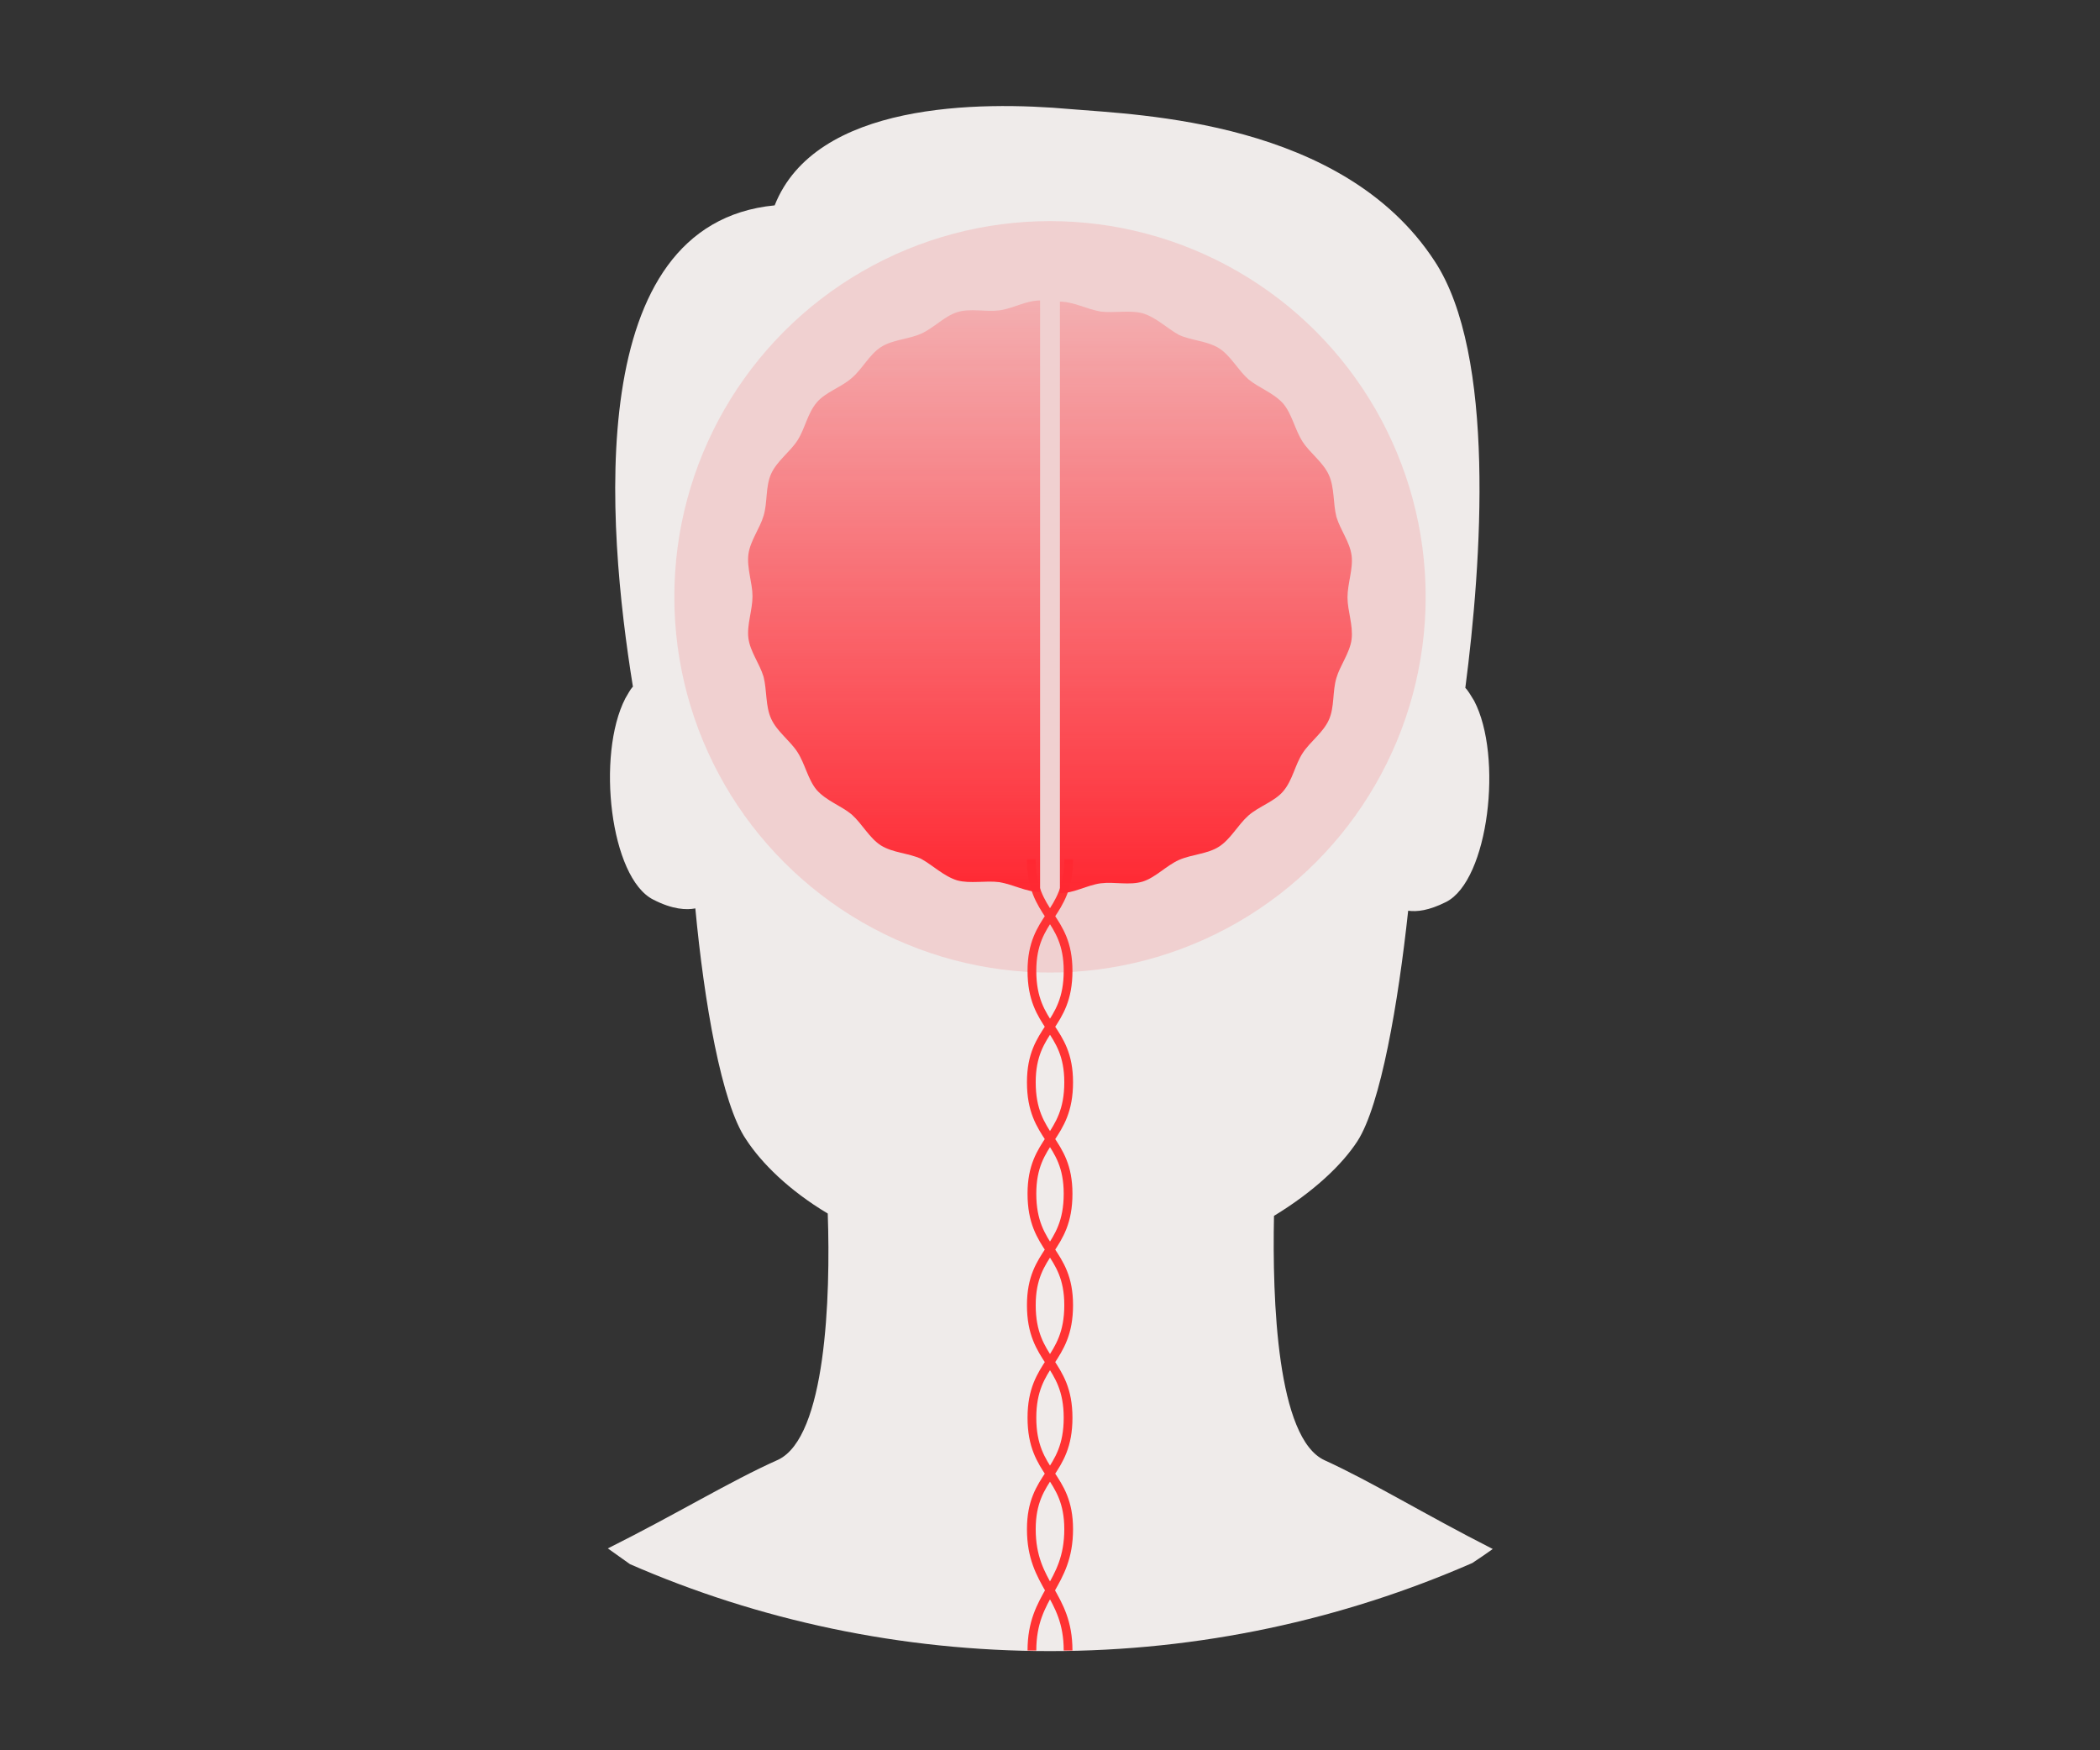 <?xml version="1.0" encoding="utf-8"?>
<!-- Generator: Adobe Illustrator 22.0.0, SVG Export Plug-In . SVG Version: 6.00 Build 0)  -->
<svg version="1.1" id="Layer_1" xmlns="http://www.w3.org/2000/svg" xmlns:xlink="http://www.w3.org/1999/xlink" x="0px" y="0px"
	 viewBox="0 0 360 300" style="enable-background:new 0 0 360 300;" xml:space="preserve">
<rect x="0" y="0" width="360" height="300" fill="#333333" stroke="none"/>
<style type="text/css">
	.st0{fill:#EFEBEA;}
	.st1{fill:none;stroke:#FF3333;stroke-width:1.5;stroke-miterlimit:10;}
	.st2{opacity:0.15;fill:#FB3942;enable-background:new    ;}
	.st3{fill:url(#SVGID_1_);}
	.st4{fill:url(#SVGID_2_);}
</style>
<path class="st0" d="M227.1,250.3c-8.2-3.7-9-27.5-8.7-41.9c6.9-4.2,11.7-8.8,14.3-12.8c4-6.2,7-23.7,8.7-39.5
	c1.5,0.2,3.5,0,6.5-1.5c7.3-3.7,9.8-25,4.8-34.5c-0.5-0.8-1-1.7-1.5-2.2c2.8-21.5,5.3-57.2-5.3-73.2c-15.7-24-50.5-25-62.4-26
	c-15.7-1.4-43.7-1.2-50.7,16.5c-33,3.2-28.8,54.7-24.3,82.5c-0.5,0.5-0.8,1.2-1.3,2c-5,9.7-2.6,30.8,4.8,34.5
	c3.3,1.7,5.7,1.8,7.2,1.5c1.5,16,4.5,33.5,8.7,39.6c2.6,4,7.3,8.7,14,12.7c0.5,14.3-0.3,38.3-8.5,42.2c-8.3,3.7-17.2,9.2-29.2,15.2
	c1.3,0.9,2.5,1.8,3.8,2.7c22,9.6,46.4,14.9,72,14.9c25.7,0,50.2-5.4,72.4-15.1c1.2-0.8,2.4-1.6,3.5-2.4
	C244.1,259.5,235.2,254,227.1,250.3z"/>
<path class="st1" d="M183.2,147.3c0,9.7-6.3,9.7-6.3,19.1c0,9.7,6.3,9.7,6.3,19.1c0,9.7-6.3,9.7-6.3,19.1c0,9.7,6.3,9.7,6.3,19.1
	c0,9.7-6.3,9.7-6.3,19.3c0,9.7,6.3,9.7,6.3,19.1c0,9.7-6.3,11.1-6.3,20.8"/>
<path class="st1" d="M176.8,147.3c0,9.7,6.3,9.7,6.3,19.1c0,9.7-6.3,9.7-6.3,19.1c0,9.7,6.3,9.7,6.3,19.1c0,9.7-6.3,9.7-6.3,19.1
	c0,9.7,6.3,9.7,6.3,19.3c0,9.7-6.3,9.7-6.3,19.1c0,9.7,6.3,11.1,6.3,20.8"/>
<circle class="st2" cx="180" cy="102.3" r="64.4"/>
<g>
	
		<linearGradient id="SVGID_1_" gradientUnits="userSpaceOnUse" x1="-914.01" y1="-691.022" x2="-914.01" y2="-589.788" gradientTransform="matrix(-1 0 0 1 -760.738 742.683)">
		<stop  offset="0" style="stop-color:#FF2832;stop-opacity:0.2"/>
		<stop  offset="1" style="stop-color:#FF2832"/>
	</linearGradient>
	<path class="st3" d="M178.3,152.9c-2.3,0-4.6-1.3-7-1.7c-2.3-0.3-5,0.3-7.2-0.3c-2.3-0.7-4.2-2.6-6.2-3.7c-2.2-1-4.8-1-6.9-2.3
		c-2-1.3-3.2-3.7-5-5.3c-1.8-1.5-4.3-2.3-6-4.2c-1.5-1.8-2-4.5-3.3-6.5s-3.5-3.5-4.5-5.7s-0.7-4.8-1.3-7.2c-0.7-2.3-2.3-4.3-2.6-6.6
		c-0.3-2.3,0.7-4.8,0.7-7.2c0-2.3-1-4.8-0.7-7.2c0.3-2.3,2-4.5,2.6-6.6c0.7-2.3,0.3-5,1.3-7.2s3.2-3.7,4.5-5.7s1.7-4.6,3.3-6.5
		c1.5-1.8,4.2-2.6,6-4.2c1.8-1.5,3-4,5-5.3s4.6-1.3,6.9-2.3c2.2-1,4-3,6.2-3.7c2.3-0.7,4.8,0,7.2-0.3c2.3-0.3,4.6-1.7,7-1.7"/>
</g>
<g>
	
		<linearGradient id="SVGID_2_" gradientUnits="userSpaceOnUse" x1="-967.466" y1="-690.982" x2="-967.466" y2="-589.749" gradientTransform="matrix(-1 0 0 1 -760.738 742.683)">
		<stop  offset="0" style="stop-color:#FF2832;stop-opacity:0.2"/>
		<stop  offset="1" style="stop-color:#FF2832"/>
	</linearGradient>
	<path class="st4" d="M181.7,51.7c2.3,0,4.6,1.3,7,1.7c2.3,0.3,5-0.3,7.2,0.3c2.3,0.7,4.2,2.6,6.2,3.7c2.2,1,4.8,1,6.9,2.3
		c2,1.3,3.2,3.7,5,5.3c1.8,1.5,4.3,2.3,6,4.2c1.5,1.8,2,4.5,3.3,6.5s3.5,3.5,4.5,5.7s0.7,4.8,1.3,7.2c0.7,2.3,2.3,4.3,2.6,6.6
		c0.3,2.3-0.7,4.8-0.7,7.2c0,2.3,1,4.8,0.7,7.2c-0.3,2.3-2,4.5-2.6,6.6c-0.7,2.3-0.3,5-1.3,7.2s-3.2,3.7-4.5,5.7s-1.7,4.6-3.3,6.5
		c-1.5,1.8-4.2,2.6-6,4.2s-3,4-5,5.3s-4.6,1.3-6.9,2.3c-2.2,1-4,3-6.2,3.7c-2.3,0.7-4.8,0-7.2,0.3c-2.3,0.3-4.6,1.7-7,1.7"/>
</g>
</svg>
